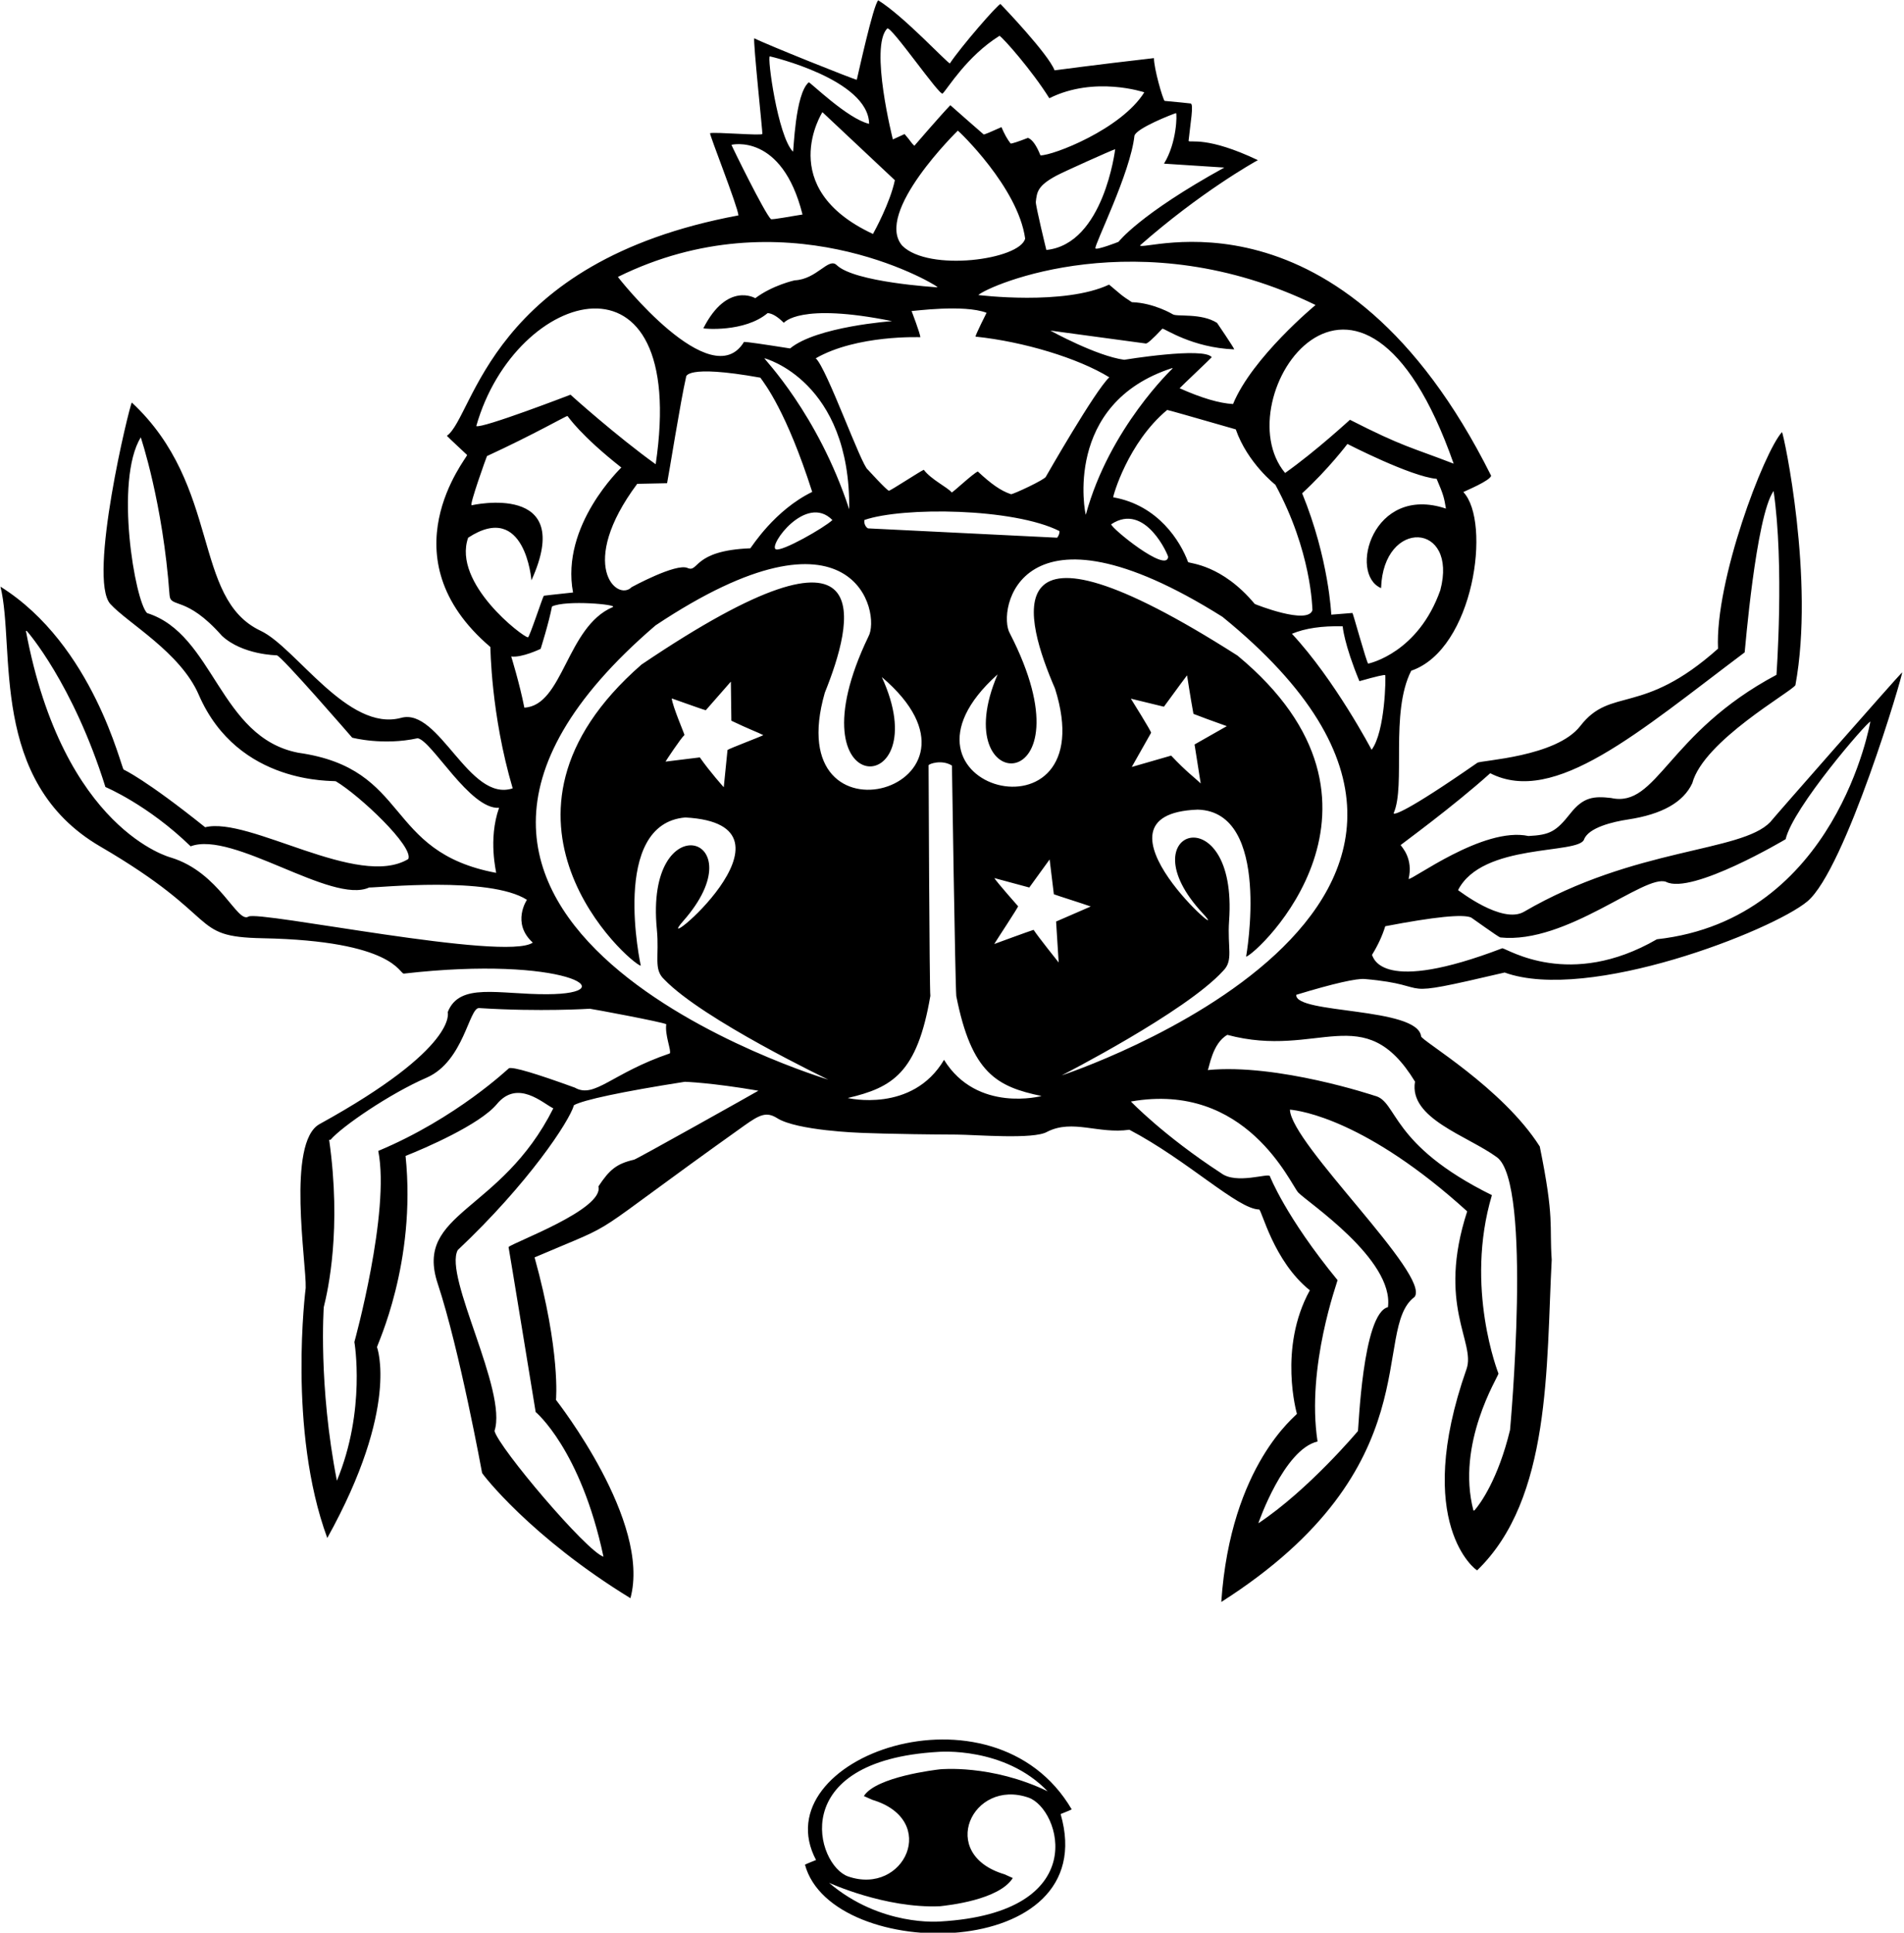 <?xml version="1.0" encoding="UTF-8"?>
<svg xmlns="http://www.w3.org/2000/svg" xmlns:xlink="http://www.w3.org/1999/xlink" width="546pt" height="554pt" viewBox="0 0 546 554" version="1.1">
<g id="surface1">
<path style=" stroke:none;fill-rule:nonzero;fill:rgb(0%,0%,0%);fill-opacity:1;" d="M 545.461 192.73 C 543.773 194.363 508.078 234.996 507.637 235.652 C 499.242 244.359 468.824 242.832 437.031 261.348 C 430.762 265 418.34 255.246 418.117 255.148 C 425.078 241.508 452.629 244.984 454.246 240.637 C 455.523 237.203 462.566 235.547 466.879 234.898 C 476.613 233.422 482.746 229.953 485.289 224.5 C 488.535 212.344 513.621 198.379 514.859 196.402 C 520.438 166.258 511.543 124.57 511.012 123.852 C 505.789 129.613 491.77 166.465 492.668 185.941 C 470.836 205.414 461.996 196.691 453.18 208.094 C 446.293 217 424.688 217.926 423.664 218.641 C 402.801 233.133 399.793 233.551 399.637 233.129 C 403.195 225.129 398.551 204.312 404.688 192.258 C 422.688 186.121 427.711 149.551 419.629 141.043 C 420.219 140.715 427.309 137.805 427.602 136.367 C 384.664 50.355 326.949 72.609 326.934 70.328 C 344.223 55.133 359.613 46.492 360.723 45.906 C 346.137 38.98 341.383 40.992 340.836 40.41 C 341.34 35.422 342.41 29.73 341.41 29.66 C 341.41 29.66 336.91 29.16 333.969 28.922 C 333.406 28.34 330.91 19.66 330.91 16.66 C 313.41 18.66 303.457 20.043 302.41 20.16 C 300.621 15.449 287.391 1.645 286.91 1.16 C 286.305 1.016 275.547 13.402 272.398 18.168 C 271.777 18.227 259.18 4.617 251.844 0.09 C 250.395 1.461 246.047 21.516 245.695 22.867 C 245.004 22.844 219.707 12.73 216.293 10.969 C 215.914 11.648 218.723 38.141 218.625 38.395 C 218.414 38.953 205.234 37.793 203.621 38.172 C 203.422 38.645 211.555 59.129 211.758 61.742 C 140.215 75.051 136.043 119.359 128.152 124.922 C 128.75 125.605 133.379 129.848 133.961 130.43 C 133.82 131.379 110.32 159.695 140.621 185.461 C 140.656 185.562 140.742 204.719 147.02 225.973 C 134.512 230.109 125.977 202.777 115.047 205.762 C 99.809 209.922 84.859 185.574 74.758 180.82 C 54.969 171.504 63.551 139.391 37.805 115.383 C 37.141 116.152 25.066 165.922 31.656 173.145 C 36.676 178.645 51.734 186.996 56.996 199.148 C 68.32 225.281 95.84 223.664 96.301 223.945 C 103.152 228.031 118.719 242.703 117.078 246.238 C 102.73 254.887 71.453 233.961 58.828 237.125 C 41.645 223.348 35.469 220.605 35.469 220.605 C 34.738 220.211 26.809 184.871 0.137 168.16 C 4.484 185.832 -3.352 223.938 28.734 242.633 C 64.34 263.379 53.902 268.527 75.301 268.941 C 113.188 269.676 114.477 279.234 115.836 279.078 C 161.98 273.781 179.793 284.883 156.906 284.988 C 142.934 285.051 131.746 281.512 128.387 290.137 C 128.387 290.137 131.656 300.18 91.645 322.211 C 82.129 327.445 87.91 362.172 87.664 369.176 C 87.652 369.348 82.418 409.832 93.852 440.855 C 114.672 403.41 108.109 386.16 108.109 386.16 C 108.07 385.59 119.461 362.012 116.301 331.336 C 121.707 329.207 137.602 322.371 142.484 316.48 C 148.441 309.297 155.66 316.242 158.668 317.703 C 143.609 347.695 118.703 347.371 125.52 367.941 C 131.789 386.852 138.246 422.199 138.246 422.199 C 138.281 422.504 152.156 440.59 180.785 458.113 C 186.77 436.137 159.922 401.953 159.438 401.266 C 159.438 401.266 160.797 387.473 153.301 360.422 C 180.297 348.883 164.812 357.266 213.41 322.66 C 217.887 319.473 219.805 318.59 222.887 320.527 C 228.555 324.098 246.617 324.707 246.617 324.707 C 246.703 324.703 255.312 325.133 274.316 325.223 C 279.66 325.246 296.516 326.695 300.312 324.41 C 307.605 320.715 314.996 325.121 323.867 323.836 C 340.598 332.621 354.945 346.602 361.055 346.688 C 361.828 346.699 365.141 361.469 375.617 369.855 C 366.469 386.453 371.91 405.258 371.91 405.258 C 371.969 405.66 352.898 419.633 350.223 459.191 C 410.914 420.543 393.066 381.105 405.648 371.758 C 410.363 365.547 370.203 327.898 369.906 318.07 C 373.078 318.359 391.949 321.113 420.738 347.227 C 411.977 374.191 423.238 384.762 420.551 392.414 C 404.949 436.812 423.414 450.285 423.602 450.117 C 444.871 429.598 443.375 391.617 444.977 361.094 C 444.277 351.07 445.824 349.578 441.551 328.633 C 430.832 311.773 407.676 298.344 407.527 297.07 C 406.527 288.59 371.219 290.719 371.727 285.152 C 382.535 281.855 389.055 280.43 391.328 280.625 C 412.945 282.504 397.5 286.707 431.473 278.77 C 455.516 287.449 508.25 266.758 518.285 258.379 C 529.199 249.27 545.852 192.91 545.461 192.73 Z M 427.344 221.641 C 445.777 231.07 470 209.754 500.309 187 C 500.383 186.715 503.512 147.949 508.602 140.742 C 511.715 162.039 509.426 193.438 509.426 193.438 C 478.008 210.148 475.289 231.688 461.992 228.738 C 456.992 228.16 454.035 228.48 450.332 233.164 C 446.203 238.379 444.43 239.336 438.309 239.637 C 425.352 236.84 404.676 252.555 403.938 251.926 C 405.305 246.102 402.02 242.84 401.648 242.234 C 401.93 241.945 416.613 231.285 427.344 221.641 Z M 396.043 168.578 C 396.695 148.457 418.215 149.676 413.027 169.184 C 406.699 187.078 392.812 190.133 392.344 190.227 C 391.844 189.801 387.988 175.703 387.832 175.703 L 381.762 176.188 C 381.762 176.188 381.098 160.16 373.41 141.398 C 381.012 134.41 386.391 127.254 386.391 127.254 C 386.391 127.254 404.539 136.602 411.977 137.258 C 414.031 142.035 414.121 142.727 414.645 145.785 C 393.566 138.746 386.656 164.59 396.043 168.578 Z M 299.91 136.66 C 299.652 137.465 290.461 141.77 289.91 141.66 C 286.91 140.66 284.16 138.648 280.41 135.16 C 279.156 135.594 273.238 141.195 272.91 141.16 C 271.832 139.742 267.012 137.48 264.91 134.66 C 263.664 135.199 255.375 140.676 254.91 140.66 C 254.336 140.641 248.91 134.66 248.91 134.66 C 247.098 133.77 237.121 105.535 233.926 102.703 C 245.746 95.922 263.91 96.66 263.91 96.66 C 263.973 95.832 261.41 89.16 261.41 89.16 C 261.707 89.211 276.41 87.16 282.91 89.66 C 282.91 89.66 279.707 95.996 279.746 96.492 C 293.523 97.914 309.203 102.668 318.109 108.152 C 313.965 112.035 299.91 136.66 299.91 136.66 Z M 303.82 152.23 C 303.863 152.828 303.648 153.465 303.168 154.129 L 248.996 151.461 C 248.66 151.461 247.633 150.418 247.883 149.047 C 258.891 145.254 290.648 145.59 303.82 152.23 Z M 218.039 108.258 C 219.316 110.023 225.531 117.938 232.914 141.004 C 222.152 146.234 215.641 156.641 215.168 157.168 C 198.551 157.797 200.453 164.254 197.148 162.805 C 193.848 161.355 181.137 168.297 181.137 168.297 C 176.934 172.613 165.438 161.895 182.73 138.688 C 182.73 138.688 190.586 138.523 191.297 138.512 C 191.754 136.367 195.191 114.77 196.738 108.098 C 196.738 108.098 196.102 104.324 218.039 108.258 Z M 238.703 149.07 C 236.391 151.258 224.211 158.234 222.477 157.449 C 220.254 156.445 231.152 141.367 238.703 149.07 Z M 219.195 102.691 C 219.297 102.676 243.922 109.199 243.523 145.984 C 234.543 118.57 218.922 102.738 219.195 102.691 Z M 258.746 70.445 C 250.539 60.984 274.672 37.445 274.672 37.445 C 274.875 37.496 291.949 53.691 293.977 68.383 C 292.5 74.441 266.391 78.027 258.746 70.445 Z M 336.137 105.512 L 336.273 105.602 C 336.273 105.602 318.102 122.73 311.371 147.555 C 311.16 147.301 304.758 115.652 336.137 105.512 Z M 319.23 142.551 C 319.117 142.309 323.406 126.91 334.703 117.508 C 334.91 117.504 341.469 119.359 354.375 123.078 C 357.734 132.715 365.727 138.953 365.727 138.953 C 376.066 157.977 376.316 174.199 376.359 174.883 C 375.094 179.242 359.973 173.223 359.816 173.117 C 350.367 161.812 341.316 161.57 340.703 161.121 C 338.527 155.215 332.141 144.801 319.23 142.551 Z M 334.98 159.652 C 334.562 164.352 318.559 151.336 318.656 150.281 C 328.504 143.723 335.188 159.555 334.98 159.652 Z M 416.855 132.906 C 404.43 128.105 402.43 128.129 387.121 120.332 C 387.02 120.379 377.469 129.246 368.523 135.574 C 350.746 114.305 389.988 56.285 416.855 132.906 Z M 377.254 87.426 C 377.254 87.426 359.09 102.441 353.594 115.816 C 349.637 115.594 344.531 114.086 338.277 111.289 C 338.641 110.832 347.121 102.855 347.48 102.395 C 345.301 99.371 322.375 103.129 322.375 103.129 C 314.332 102.027 301.203 94.762 301.203 94.762 L 328.527 98.457 C 328.914 98.633 330.516 97.215 333.328 94.211 C 334.066 94.168 341.805 99.668 353.93 100.148 C 353.953 99.809 349.008 92.555 349.008 92.555 C 344.422 89.633 337.34 90.887 336.27 90.066 C 336.27 90.066 330.883 86.812 324.57 86.617 C 321.18 84.383 322.363 85.172 318.047 81.582 C 305.145 87.648 280.551 84.57 280.551 84.57 C 283.488 81.852 326.82 62.863 377.254 87.426 Z M 297.039 57.879 C 297.344 54.961 297.609 53.207 302.957 50.344 C 305.094 49.199 318.855 43.02 319.793 42.77 C 319.793 42.77 316.539 69.996 300.055 71.652 C 299.98 71.359 296.934 58.867 297.039 57.879 Z M 337.25 32.418 C 337.539 32.598 337.535 40.844 333.793 46.91 L 351.09 48.031 C 326.68 61.488 320.766 69.309 320.766 69.309 C 320.723 69.363 314.406 71.781 314.129 71.195 C 313.715 70.328 324.148 49.645 325.316 38.918 C 325.855 36.746 336.27 32.695 337.25 32.418 Z M 254.414 8.184 C 255.418 7.152 269.473 27.645 270.316 26.812 C 271.828 25.328 277.246 16.129 286.625 10.262 C 287.68 10.867 295.91 20.16 300.91 28.16 C 313.91 21.66 328.148 26.461 328.148 26.461 C 321.523 37.055 301.926 44.609 298.363 44.535 C 297.207 41.648 296.016 39.977 294.785 39.52 C 291.895 40.641 290.238 41.18 289.812 41.137 C 288.906 40.004 288.031 38.441 287.184 36.445 C 284.016 37.875 282.312 38.574 282.082 38.539 C 282.004 38.523 272.523 30.156 272.523 30.156 C 269.68 33.105 262.207 41.785 262.207 41.785 C 261.273 40.973 261.273 40.551 259.398 38.43 L 256.043 39.961 C 256.043 39.961 249.309 13.426 254.414 8.184 Z M 256.613 51.656 C 255.254 58.172 250.676 66.465 250.336 67.062 C 221.945 53.855 235.84 32.148 235.84 32.148 C 244.52 40.309 255.828 50.91 256.613 51.656 Z M 220.766 16.156 C 220.914 16.168 249.066 22.75 249.234 35.496 C 243.062 34.078 232.359 23.547 231.926 23.598 C 227.977 26.914 227.629 43.328 227.398 43.48 C 223 38.965 219.941 16.109 220.766 16.156 Z M 209.754 41.508 C 209.754 41.508 224.238 37.949 230.133 61.492 C 227.301 61.91 221.598 63.023 221.074 62.812 C 219.289 61.141 210.012 42.238 209.754 41.508 Z M 268.773 82.227 L 268.777 82.359 C 268.344 82.312 245.051 80.93 239.934 75.988 C 237.559 73.691 234.289 80.07 227.863 80.359 C 227.863 80.359 221.559 81.738 216.586 85.477 C 216.586 85.477 208.547 80.656 201.695 94.105 C 201.691 94.234 213.488 95.344 220.133 89.746 C 221.438 89.828 222.98 90.754 224.762 92.523 C 224.914 92.492 229.125 86.641 255.805 92.051 C 255.805 92.051 234.215 93.574 226.566 99.879 C 218.621 98.621 214.219 97.996 213.355 98.004 C 203.973 113.469 177.184 79.508 177.199 79.371 C 224.723 55.945 267.105 80.855 268.773 82.227 Z M 188.027 133.074 C 176.871 125.074 163.715 113.27 163.598 113.141 C 163.598 113.141 138.176 122.922 136.578 122.133 C 147.812 82.453 197.633 68.301 188.027 133.074 Z M 134.246 154.133 C 150.609 143.422 152.398 166.348 152.398 166.348 C 165.289 137.977 135.242 144.832 135.242 144.832 C 134.527 144.844 139.539 130.898 139.648 130.73 C 152.863 124.641 162.418 119.184 162.719 119.227 C 162.961 119.465 166.367 124.711 178.172 134.012 C 178.176 134.086 160.703 150.539 164.328 169.836 C 159.039 170.398 156.246 170.711 155.949 170.766 C 155.59 171.234 151.832 182.715 151.398 182.695 C 149.961 182.633 129.668 167.195 134.246 154.133 Z M 146.598 188.172 C 149.652 188.598 155.039 185.988 155.039 185.988 C 155.039 185.988 157.398 178.531 158.289 173.844 C 162.332 171.914 177.41 173.297 175.711 174.02 C 162.461 179.645 161.504 202.281 150.363 202.84 C 149.047 196.07 146.598 188.172 146.598 188.172 Z M 85.551 215.773 C 62.824 211.406 61.438 181.754 42.176 175.734 C 38.688 172.336 32.805 137.785 40.363 125.359 C 40.363 125.359 46.715 144.105 48.621 170.586 C 48.902 174.449 53.289 170.527 63.637 182.246 C 69.543 187.746 79.355 187.836 79.355 187.836 C 80.555 187.82 100.996 211.449 100.996 211.449 C 100.996 211.449 109.859 213.789 119.773 211.613 C 123.84 212.273 134.766 232.133 143.113 231.555 C 139.879 240.734 142.406 250.176 142.277 250.199 C 109.922 244.125 117.945 220.352 85.551 215.773 Z M 71.25 262.738 C 68 264.773 62.996 250.074 49.012 245.809 C 49.012 245.809 18.168 237.992 7.426 180.824 L 7.695 180.887 C 7.766 180.902 20.953 195.949 30.23 225.59 C 30.23 225.59 42.406 230.672 54.668 242.59 C 66.84 238.02 95.117 259.32 105.863 254.398 C 108.246 254.48 140.348 251.062 151.105 257.922 C 151.105 257.922 146.594 264.59 152.785 270.191 C 145.004 275.672 74.137 260.93 71.25 262.738 Z M 145.965 306.191 C 145.828 306.234 130.922 320.523 108.473 329.902 C 111.938 347.441 101.625 384.672 101.625 384.672 C 101.625 384.672 105.012 404.203 96.609 424.434 C 91.25 397.047 92.844 374.691 92.844 374.691 C 94.062 369.812 98 352.289 94.387 326.715 L 94.793 326.707 C 97.996 322.934 111.828 313.441 122.426 308.867 C 133.039 304.16 134.488 288.773 137.379 288.957 C 154.961 290.078 169.141 289.148 169.141 289.148 C 169.52 289.145 190.113 292.98 191.062 293.59 C 190.613 296.742 192.598 301.188 192.07 301.957 C 175.422 307.609 170.52 315.008 164.855 311.77 C 153.543 307.66 147.246 305.801 145.965 306.191 Z M 181.828 332.414 C 176.762 333.594 174.785 335.285 171.605 340.078 C 173.266 346.641 147.242 356.09 145.836 357.457 C 145.906 357.602 153.609 404.746 153.609 404.746 C 153.609 404.746 166.496 415.398 173.055 446.211 C 168.215 444.715 143.059 415.008 141.805 410.172 C 145.609 398.672 127.18 365.91 131.266 358.328 C 151.5 339.258 163.27 321.434 164.59 316.789 C 167.312 315.285 178.188 312.938 196.387 310.086 C 196.387 310.086 203.961 310.32 217.48 312.645 C 216.91 313.016 182.012 332.582 181.828 332.414 Z M 183.965 190.488 C 133.535 234.48 180.5 276.078 183.758 276.828 C 183.758 276.828 174.82 236.109 196.535 234.324 C 233.828 236.34 185.645 275.68 195.926 264.004 C 217.605 239.383 184.816 230.145 188.363 266.418 C 189.109 274.168 187.312 277.797 190.477 280.742 C 201.504 292.238 237.523 309.465 237.523 309.465 C 237.523 309.465 88.258 264.742 187.984 179.266 C 245.184 141.188 252.695 175.922 249.031 182.469 C 225.906 230.523 269.145 229.461 252.875 194.078 C 290.098 225.688 223.102 245.312 236.523 198.574 C 244.48 178.777 254.188 143.066 183.965 190.488 Z M 192.633 200.199 C 192.758 200.203 201.039 203.238 202.398 203.582 L 209.582 195.387 L 209.73 206.59 C 214.508 208.891 217.461 209.977 218.895 210.723 C 217.805 211.305 209.254 214.508 208.625 214.977 L 207.547 225.656 C 207.547 225.656 203.605 221.285 200.688 217.105 L 190.848 218.312 C 190.883 218.176 195.289 211.52 196.281 210.684 C 196.297 210.402 192.871 202.508 192.633 200.199 Z M 270.715 303.801 C 261.621 319.16 243.105 314.738 243.105 314.738 C 255.898 311.73 263.012 307.637 266.793 285.461 C 266.523 283.754 266.285 219.371 266.285 219.371 C 266.309 218.965 270.09 217.613 272.984 219.449 C 272.984 219.449 273.91 281.66 274.23 285.527 C 278.598 307.594 285.816 311.5 298.684 314.164 C 298.684 314.164 280.195 319.109 270.715 303.801 Z M 296.402 266.531 C 295.109 266.918 285.113 270.594 285.113 270.594 C 285.766 269.477 292.078 259.953 291.953 259.77 C 291.953 259.77 285.988 253.035 285.137 251.695 L 295.164 254.398 L 300.996 246.355 L 302.211 256.332 C 303.055 256.684 310.496 259.008 312.785 259.84 C 312.785 259.84 303.5 263.867 302.852 264.152 L 303.59 275.891 C 303.59 275.891 297.629 268.445 296.402 266.531 Z M 372.297 341.836 C 374.855 344.559 399.805 361.016 398.016 374.688 C 390.672 376.469 389.598 410.07 389.398 410.211 C 389.398 410.211 375.332 427.008 360.852 436.641 C 360.84 436.566 368.18 415.434 377.824 413.199 C 374.535 391.68 383.605 367.25 383.566 366.949 C 368.641 348.754 364.156 337.145 364.156 337.145 C 363.82 336.133 354.52 339.605 350.164 336.273 C 333.672 325.543 324.305 315.742 324.305 315.742 C 357.469 309.898 370.066 339.469 372.297 341.836 Z M 405.777 310.039 C 403.945 320.625 420.828 325.539 429.262 331.715 C 439.523 339.16 433.027 409.883 433.027 409.883 C 429.629 423.965 424.477 431.094 422.801 432.969 L 422.527 432.973 C 417.496 413.789 429.617 394.652 429.711 393.727 C 429.711 393.727 419.91 369.086 427.828 342.582 C 398.375 328.031 400.879 315.664 394.191 314.086 C 394.191 314.086 366.402 304.781 346.355 306.723 C 346.75 306.117 347.656 299.023 351.961 296.637 C 378.055 303.629 391.16 286.121 405.777 310.039 Z M 304.441 308.258 C 304.441 308.258 339.996 290.098 350.723 278.316 C 353.805 275.289 351.914 271.711 352.461 263.941 C 355.059 227.59 322.52 237.684 344.836 261.727 C 355.422 273.129 308.797 233.359 343.449 232.074 C 364.793 232.629 357.336 274.23 357.336 274.23 C 360.57 273.395 406.434 230.586 354.875 187.922 C 283.438 142.355 294.07 177.801 302.543 197.379 C 317.184 243.754 249.695 225.883 286.078 193.312 C 270.738 229.105 313.992 229.043 289.621 181.605 C 285.785 175.156 292.391 140.238 350.562 176.812 C 452.484 259.652 304.441 308.258 304.441 308.258 Z M 344.32 224.578 C 342.348 222.672 340.316 221.34 335.848 216.59 L 324.551 219.844 L 330.09 210.051 C 330.266 209.793 324.293 200.27 324.293 200.27 L 333.773 202.574 C 337.641 197.23 340.406 193.578 340.406 193.578 C 340.406 193.578 341.363 199.871 342.238 204.625 C 344.688 205.578 346.82 206.363 351.805 208.145 L 342.555 213.398 Z M 370.48 181.672 C 374.219 180.098 379.07 179.379 385.031 179.523 C 385.031 179.523 385.414 184.605 389.828 195.254 C 394.656 193.883 397.121 193.312 397.23 193.539 C 397.426 193.938 397.246 209.703 393.328 214.922 C 393.328 214.922 382.801 194.891 370.48 181.672 Z M 475.137 269.238 C 450.133 283.684 432.367 271.992 430.805 271.812 C 396.145 285.059 393.941 274.676 393.434 273.719 C 395.113 271.016 396.387 268.277 397.242 265.5 C 411.352 262.797 419.566 261.969 421.883 263.008 C 422.066 263.09 429.621 268.566 430.227 268.715 C 449.297 270.695 471.699 250.402 477.777 252.781 C 485.113 256.559 511.969 240.617 512.059 240.551 C 514.121 231.512 535.488 206.855 536.348 206.844 C 536.348 206.844 526.707 263.516 475.137 269.238 "/>
<path style=" stroke:none;fill-rule:nonzero;fill:rgb(0%,0%,0%);fill-opacity:1;" d="M 234.012 533.16 C 233.656 533.312 231.156 534.281 230.84 534.508 C 238.512 562.91 316.512 562.66 304.148 519.988 C 304.504 519.836 307.004 518.867 307.324 518.641 C 284.762 480.16 218.512 503.91 234.012 533.16 Z M 269.137 502.16 C 269.137 502.16 288.012 500.535 300.426 513.457 C 284.262 505.66 269.574 507.16 269.574 507.16 C 268.246 507.312 251.211 509.305 247.727 514.828 L 250.141 515.902 C 269.461 521.68 259.336 543.43 243.242 537.883 C 234.043 534.711 225.219 504.66 269.137 502.16 Z M 269.574 550.785 C 269.379 550.785 252.586 552.305 237.734 539.695 C 237.691 539.656 253.781 547.098 269.574 546.41 C 271.891 546.145 286.457 544.625 290.434 538.324 L 288.02 537.246 C 268.699 531.469 278.824 509.719 294.918 515.266 C 304.117 518.438 313.488 548.285 269.574 550.785 "/>
</g>
</svg>
